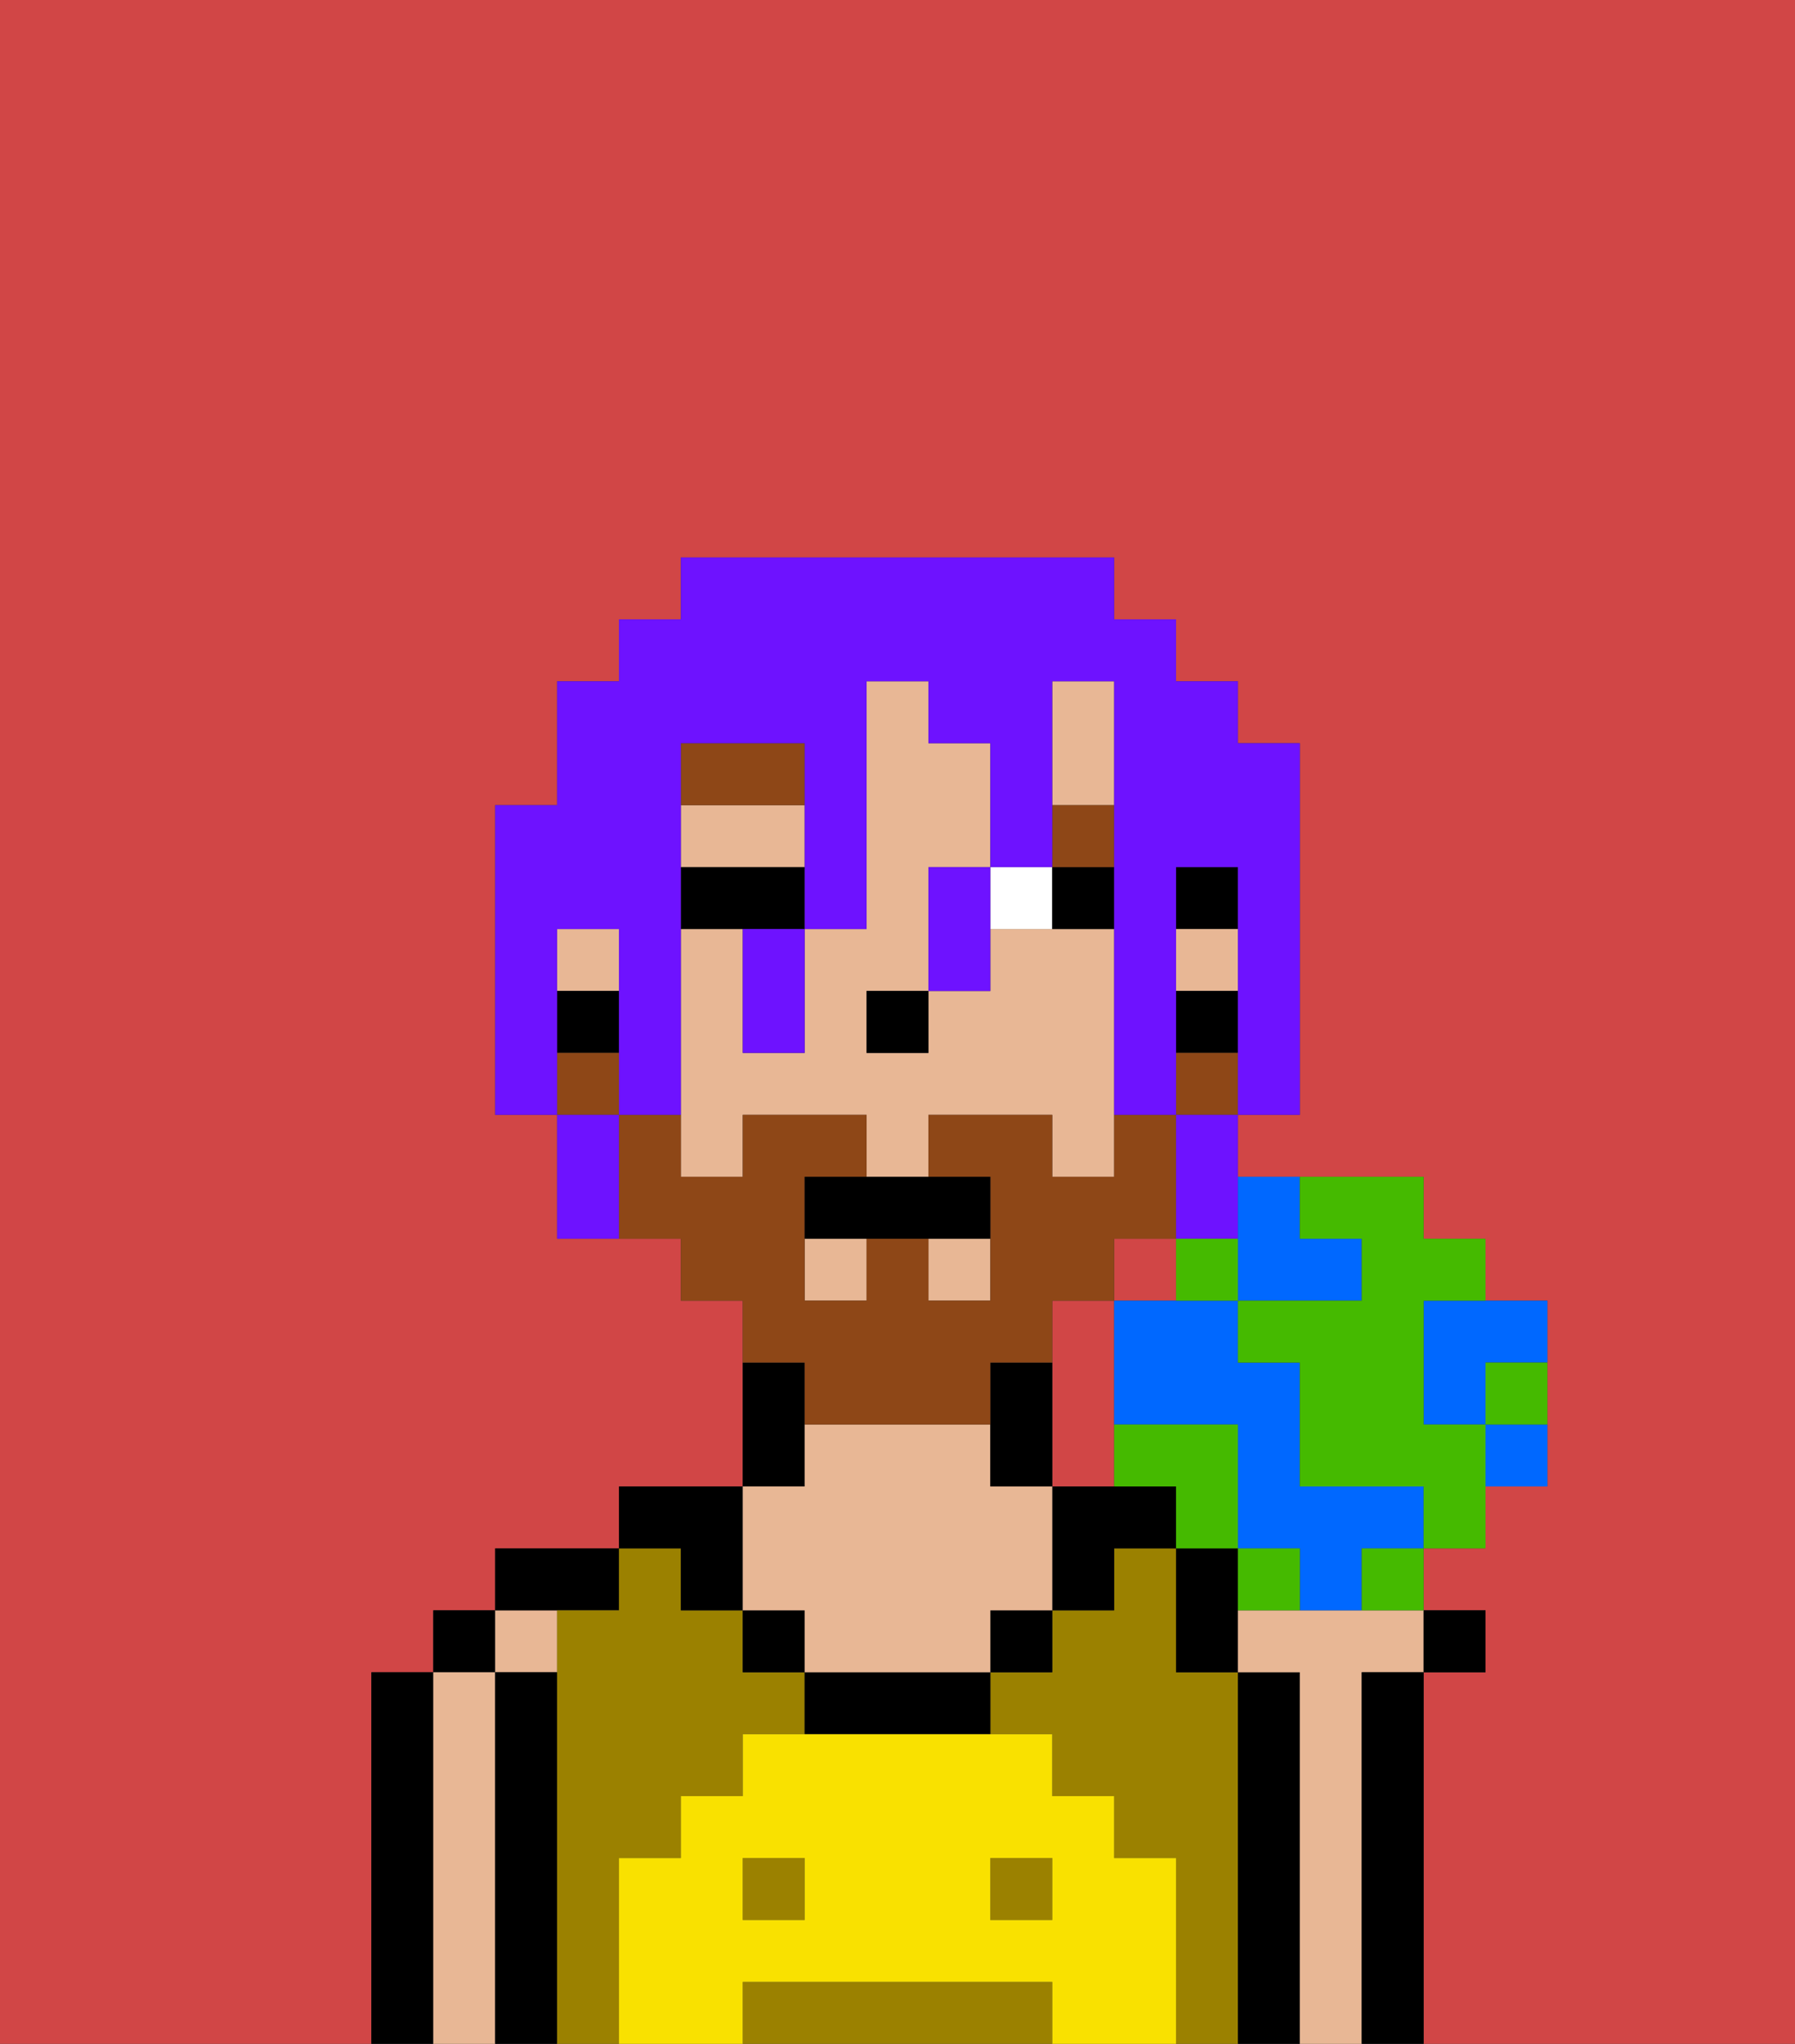 <svg xmlns="http://www.w3.org/2000/svg" viewBox="0 0 29 33"><rect x="0" y="0" width="29" height="33" fill="#333333" stroke="none"/><defs><style>polygon,rect,path{shape-rendering:crispedges;}.ba89-1{fill:#d14646;}.ba89-2{fill:#000000;}.ba89-3{fill:#e8b795;}.ba89-4{fill:#9b8100;}.ba89-5{fill:#f9e100;}.ba89-6{fill:#ffffff;}.ba89-7{fill:#8e4717;}.ba89-8{fill:#8e4717;}.ba89-9{fill:#6e12ff;}.ba89-10{fill:#0068ff;}.ba89-11{fill:#45ba00;}</style></defs><path class="ba89-1" d="M18,23V21H17v3h1Z"/><path class="ba89-1" d="M0,33H6V27H7V26H8V25h2V24h2V21H11V20H9V18H8V13H9V11h1V10h1V9h7v1h1v1h1v1h1v6H20v1h3v1h1v1h1v3H24v1H23v1h1v1H23v6h6V0H0Z"/><rect class="ba89-1" x="18" y="20" width="1" height="1"/><path class="ba89-2" d="M7,27H6v6H7V27Z"/><rect class="ba89-2" x="7" y="26" width="1" height="1"/><path class="ba89-3" d="M8,27H7v6H8V27Z"/><rect class="ba89-3" x="8" y="26" width="1" height="1"/><path class="ba89-2" d="M9,27H8v6H9V27Z"/><path class="ba89-2" d="M10,26V25H8v1h2Z"/><rect class="ba89-4" x="12" y="30" width="1" height="1"/><rect class="ba89-4" x="16" y="30" width="1" height="1"/><path class="ba89-4" d="M16,32H12v1h5V32Z"/><path class="ba89-4" d="M10,30h1V29h1V28h1V27H12V26H11V25H10v1H9v7h1V30Z"/><path class="ba89-4" d="M20,27H19V25H18v1H17v1H16v1h1v1h1v1h1v3h1V27Z"/><path class="ba89-2" d="M13,23V22H12v2h1Z"/><path class="ba89-2" d="M18,24H17v2h1V25h1V24Z"/><path class="ba89-2" d="M21,27H20v6h1V27Z"/><path class="ba89-2" d="M19,25v2h1V25Z"/><path class="ba89-3" d="M22,27h1V26H20v1h1v6h1V27Z"/><path class="ba89-2" d="M23,27H22v6h1V27Z"/><path class="ba89-2" d="M11,26h1V24H10v1h1Z"/><rect class="ba89-2" x="12" y="26" width="1" height="1"/><rect class="ba89-2" x="16" y="26" width="1" height="1"/><path class="ba89-2" d="M13,27v1h3V27H13Z"/><path class="ba89-3" d="M13,26v1h3V26h1V24H16V23H13v1H12v2Z"/><path class="ba89-5" d="M19,30H18V29H17V28H12v1H11v1H10v3h2V32h5v1h2V30Zm-6,1H12V30h1Zm4,0H16V30h1Z"/><rect class="ba89-2" x="19" y="14" width="1" height="1"/><path class="ba89-3" d="M13,13H11v1h2Z"/><rect class="ba89-3" x="9" y="15" width="1" height="1"/><path class="ba89-3" d="M18,12V11H17v2h1Z"/><rect class="ba89-3" x="13" y="20" width="1" height="1"/><path class="ba89-3" d="M18,15H16v1H15v1H14V16h1V14h1V12H15V11H14v4H13v2H12V15H11v4h1V18h2v1h1V18h2v1h1V15Z"/><rect class="ba89-3" x="15" y="20" width="1" height="1"/><rect class="ba89-3" x="19" y="15" width="1" height="1"/><rect class="ba89-2" x="19" y="16" width="1" height="1"/><path class="ba89-2" d="M16,22v2h1V22Z"/><rect class="ba89-2" x="9" y="16" width="1" height="1"/><rect class="ba89-2" x="14" y="16" width="1" height="1"/><path class="ba89-6" d="M17,15V14H16v1Z"/><path class="ba89-2" d="M13,15V14H11v1h2Z"/><path class="ba89-2" d="M18,15V14H17v1Z"/><path class="ba89-7" d="M13,12H11v1h2Z"/><rect class="ba89-7" x="17" y="13" width="1" height="1"/><rect class="ba89-8" x="19" y="17" width="1" height="1"/><path class="ba89-8" d="M13,23h3V22h1V21h1V20h1V18H18v1H17V18H15v1h1v2H15V20H14v1H13V19h1V18H12v1H11V18H10v2h1v1h1v1h1Z"/><rect class="ba89-8" x="9" y="17" width="1" height="1"/><path class="ba89-2" d="M13,19v1h3V19H13Z"/><path class="ba89-9" d="M9,16V15h1v3h1V12h2v3h1V11h1v1h1v2h1V11h1v7h1V14h1v4h1V12H20V11H19V10H18V9H11v1H10v1H9v2H8v5H9V16Z"/><path class="ba89-9" d="M19,19v1h1V18H19Z"/><path class="ba89-9" d="M15,15v1h1V14H15Z"/><path class="ba89-9" d="M12,16v1h1V15H12Z"/><path class="ba89-9" d="M9,18v2h1V18Z"/><rect class="ba89-2" x="23" y="26" width="1" height="1"/><path class="ba89-10" d="M20,21h2V20H21V19H20v2Z"/><path class="ba89-10" d="M23,22v1h1V22h1V21H23Z"/><path class="ba89-10" d="M22,24H21V22H20V21H18v2h2v2h1v1h1V25h1V24Z"/><path class="ba89-11" d="M22,20v1H20v1h1v2h2v1h1V23H23V21h1V20H23V19H21v1Z"/><path class="ba89-11" d="M20,24V23H18v1h1v1h1Z"/><path class="ba89-11" d="M20,25v1h1V25Z"/><path class="ba89-10" d="M24,24h1V23H24Z"/><path class="ba89-11" d="M20,21V20H19v1Z"/><path class="ba89-11" d="M22,26h1V25H22Z"/><path class="ba89-11" d="M24,23h1V22H24Z"/></svg>